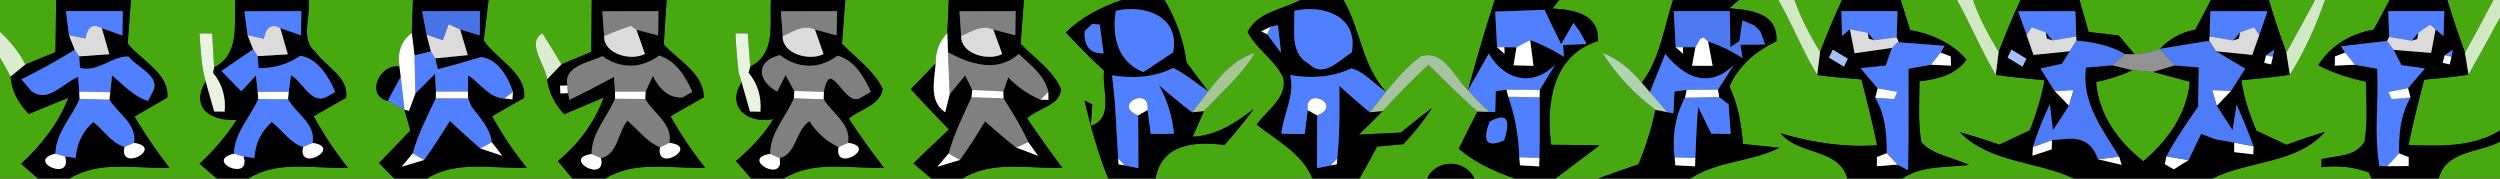 <?xml version="1.0" encoding="UTF-8" ?>
<!DOCTYPE svg PUBLIC "-//W3C//DTD SVG 1.1//EN" "http://www.w3.org/Graphics/SVG/1.1/DTD/svg11.dtd">
<svg width="224pt" height="16pt" viewBox="0 0 224 16" version="1.1" xmlns="http://www.w3.org/2000/svg">
<rect x="0" y="0" width="224" height="16" fill="#333333" stroke="none"/>
<g id="#48a810ff">
<path fill="#48a810" opacity="1.00" d=" M 0.00 0.00 L 5.03 0.00 C 5.01 1.56 4.99 3.11 4.97 4.67 C 4.30 4.94 2.95 5.49 2.28 5.77 C 1.69 4.67 0.93 3.70 0.00 2.86 L 0.00 0.00 Z" />
<path fill="#48a810" opacity="1.00" d=" M 11.73 0.00 L 21.07 0.00 C 20.96 2.16 21.53 4.85 19.18 6.04 C 19.14 5.28 19.05 3.76 19.01 3.00 L 17.88 3.00 C 17.98 4.44 18.03 5.90 18.43 7.30 C 17.01 9.65 18.88 10.89 21.20 10.74 C 20.28 12.20 19.14 13.50 17.88 14.67 C 18.26 15.00 19.04 15.67 19.43 16.00 L 6.23 16.00 C 8.93 14.34 12.19 15.13 15.18 15.04 C 14.04 13.57 13.00 12.03 12.05 10.44 C 12.79 10.02 14.27 9.16 15.00 8.74 C 15.17 6.57 12.64 5.41 11.44 3.90 C 11.54 2.60 11.64 1.30 11.73 0.00 Z" />
<path fill="#48a810" opacity="1.00" d=" M 27.65 0.00 L 37.00 0.00 C 36.97 0.74 36.92 2.21 36.90 2.95 C 35.96 3.64 35.59 4.65 35.79 5.97 C 34.08 5.65 32.68 8.51 34.74 9.05 C 35.12 9.24 35.87 9.63 36.24 9.82 C 36.38 10.29 36.64 11.23 36.77 11.70 C 35.84 12.68 34.88 13.63 33.96 14.61 C 34.30 14.96 34.98 15.65 35.32 16.00 L 22.25 16.00 C 24.94 14.31 28.22 15.14 31.20 15.05 C 30.02 13.60 29.00 12.04 28.10 10.41 C 28.83 9.99 30.28 9.17 31.01 8.76 C 31.27 6.90 29.19 5.98 28.27 4.66 C 26.87 3.53 27.86 1.51 27.65 0.00 Z" />
<path fill="#48a810" opacity="1.00" d=" M 43.78 0.00 L 53.02 0.00 C 53.01 1.55 53.00 3.10 52.98 4.65 C 52.31 4.93 50.98 5.48 50.31 5.76 C 49.89 5.06 49.03 3.67 48.61 2.98 C 47.09 3.82 48.91 5.86 49.02 7.11 C 49.17 8.31 49.74 9.36 50.55 10.24 C 51.44 9.86 53.21 9.11 54.10 8.73 C 53.26 10.99 51.84 12.92 49.98 14.43 C 50.31 14.83 50.96 15.61 51.29 16.00 L 38.25 16.00 C 40.94 14.32 44.22 15.14 47.20 15.04 C 46.03 13.59 44.99 12.04 44.09 10.41 C 44.80 10.00 46.24 9.18 46.96 8.77 C 47.20 6.57 44.47 5.30 43.34 3.63 C 43.45 2.72 43.67 0.91 43.78 0.00 Z" />
<path fill="#48a810" opacity="1.00" d=" M 59.73 0.00 L 69.07 0.00 C 68.95 2.12 69.56 4.80 67.22 5.97 C 67.17 5.23 67.06 3.74 67.00 3.00 L 65.90 2.99 C 65.95 4.18 66.05 5.36 66.19 6.53 L 66.45 7.37 C 65.04 9.55 66.98 11.15 69.28 10.67 C 68.42 12.13 67.22 13.33 65.94 14.43 C 66.29 14.82 66.97 15.61 67.31 16.00 L 54.23 16.00 C 56.93 14.34 60.20 15.13 63.19 15.04 C 62.03 13.59 61.00 12.04 60.07 10.42 C 60.82 10.00 62.32 9.14 63.07 8.71 C 63.02 6.53 60.76 5.42 59.47 3.97 C 59.55 2.64 59.64 1.32 59.73 0.00 Z" />
<path fill="#48a810" opacity="1.00" d=" M 75.74 0.00 L 85.01 0.00 C 84.97 0.74 84.91 2.22 84.88 2.96 C 84.17 3.69 83.82 4.60 83.84 5.68 C 83.09 6.45 82.35 7.23 81.61 8.00 C 82.73 9.21 83.87 10.41 85.02 11.60 C 83.95 12.61 82.89 13.62 81.84 14.64 C 82.24 14.98 83.04 15.66 83.44 16.00 L 70.23 16.00 C 72.94 14.33 76.22 15.13 79.21 15.04 C 78.10 13.61 77.05 12.14 76.05 10.63 C 77.04 9.78 78.87 9.45 79.09 7.96 C 78.29 6.30 76.70 5.21 75.44 3.92 C 75.54 2.61 75.64 1.31 75.74 0.00 Z" />
<path fill="#48a810" opacity="1.00" d=" M 91.74 0.00 L 100.51 0.00 C 98.66 0.63 96.90 1.53 95.50 2.91 C 96.60 4.10 97.74 5.25 98.93 6.34 C 98.69 7.98 99.89 10.57 97.73 11.28 C 97.76 10.80 97.83 9.84 97.87 9.36 L 97.17 9.00 C 97.31 9.57 97.59 10.71 97.73 11.28 C 98.19 12.87 98.66 14.47 99.30 16.00 L 86.24 16.00 C 88.94 14.33 92.21 15.14 95.19 15.04 C 94.10 13.59 93.05 12.11 92.03 10.61 C 92.94 9.69 95.02 9.48 95.06 7.96 C 94.32 6.27 92.68 5.22 91.45 3.92 C 91.54 2.62 91.64 1.31 91.74 0.00 Z" />
<path fill="#48a810" opacity="1.00" d=" M 104.35 0.00 L 116.51 0.00 C 114.93 0.85 112.66 1.07 111.79 2.86 C 112.59 4.45 114.30 5.39 115.00 7.03 C 115.29 8.82 113.50 9.89 112.60 11.16 C 114.42 12.62 116.66 13.73 117.60 16.00 L 103.54 16.00 C 104.10 12.83 107.11 12.66 109.72 12.99 C 110.64 11.95 111.51 10.87 112.34 9.76 C 110.72 11.01 108.98 12.15 106.86 12.25 C 107.11 11.67 107.63 10.53 107.88 9.95 C 109.45 8.25 111.26 6.74 112.46 4.73 C 110.63 5.28 109.36 6.71 108.26 8.18 C 107.60 7.32 106.96 6.46 106.31 5.59 C 106.07 3.60 105.36 1.73 104.35 0.00 Z" />
<path fill="#48a810" opacity="1.00" d=" M 120.38 0.00 L 133.93 0.00 C 133.05 2.67 132.27 5.38 131.53 8.09 C 130.30 6.92 129.38 4.39 127.28 5.05 C 126.10 5.94 125.12 7.08 124.18 8.21 C 122.04 5.90 121.91 2.64 120.38 0.00 Z" />
<path fill="#48a810" opacity="1.00" d=" M 139.71 0.00 L 149.90 0.00 C 149.08 2.52 148.74 5.25 147.10 7.42 C 146.15 6.26 145.00 5.27 143.58 4.73 C 144.81 6.73 146.46 8.43 148.33 9.84 C 147.97 11.51 147.46 13.14 146.81 14.72 C 145.59 15.13 144.37 15.55 143.17 16.00 L 139.37 16.00 C 140.69 15.01 142.00 14.00 143.32 13.02 C 141.87 13.00 140.42 12.99 138.98 12.97 C 138.51 9.29 139.10 4.94 143.19 3.68 C 143.29 1.27 141.08 0.87 139.10 0.76 L 139.71 0.00 Z" />
<path fill="#48a810" opacity="1.00" d=" M 155.80 0.00 L 159.34 0.00 C 160.59 2.19 161.52 4.55 162.82 6.72 C 164.14 6.90 165.46 7.01 166.78 7.12 C 167.30 9.07 167.78 11.04 168.19 13.01 C 165.25 13.23 162.35 12.77 159.54 11.94 C 161.19 13.95 164.75 13.24 165.53 16.00 L 151.45 16.00 C 153.88 14.41 156.90 14.51 159.44 13.24 C 158.62 13.15 156.99 12.98 156.17 12.90 C 156.03 11.13 155.73 9.37 154.96 7.75 C 155.79 5.87 157.34 4.56 159.17 3.70 C 159.30 1.18 156.98 0.91 154.96 0.74 L 155.80 0.00 Z" />
<path fill="#48a810" opacity="1.00" d=" M 160.78 0.00 L 165.04 0.00 C 164.33 1.53 163.68 3.08 163.08 4.65 C 162.17 3.18 161.37 1.63 160.78 0.00 Z" />
<path fill="#48a810" opacity="1.00" d=" M 170.30 0.00 L 175.35 0.00 C 176.57 2.21 177.54 4.54 178.82 6.71 C 180.27 6.92 181.73 7.05 183.19 7.19 C 182.90 8.73 182.45 10.23 181.86 11.69 C 180.95 12.11 180.04 12.53 179.14 12.96 C 177.97 12.55 176.79 12.18 175.60 11.85 C 178.32 14.61 182.49 14.43 185.83 16.00 L 170.44 16.00 C 172.20 14.81 174.39 15.03 176.40 14.78 C 175.01 14.08 173.22 13.94 172.15 12.73 C 171.84 10.93 171.98 9.10 171.99 7.29 C 173.59 7.08 175.21 6.74 176.20 5.34 C 174.89 3.84 173.08 3.04 171.15 2.69 C 170.94 2.01 170.51 0.67 170.30 0.00 Z" />
<path fill="#48a810" opacity="1.00" d=" M 176.78 0.00 L 181.04 0.00 C 180.32 1.53 179.68 3.09 179.08 4.66 C 178.18 3.17 177.35 1.64 176.78 0.00 Z" />
<path fill="#48a810" opacity="1.00" d=" M 186.32 0.00 L 198.10 0.00 C 197.75 0.66 197.05 1.98 196.70 2.65 C 195.45 2.89 194.39 3.47 193.52 4.38 C 192.79 4.65 192.04 4.81 191.26 4.86 C 190.91 4.44 190.20 3.60 189.84 3.18 C 189.17 3.10 187.82 2.94 187.14 2.86 C 186.94 2.15 186.53 0.72 186.32 0.00 Z" />
<path fill="#48a810" opacity="1.00" d=" M 203.29 0.00 L 207.43 0.00 C 206.58 1.57 205.74 3.15 204.86 4.71 C 204.29 3.16 203.76 1.59 203.29 0.00 Z" />
<path fill="#48a810" opacity="1.00" d=" M 208.32 0.00 L 214.11 0.00 C 213.75 0.67 213.04 2.00 212.68 2.66 C 210.62 3.01 208.84 4.07 207.71 5.85 C 209.06 6.55 210.51 7.01 212.00 7.32 C 212.02 9.11 212.15 10.91 211.87 12.68 C 211.06 14.07 209.35 13.93 208.01 14.26 L 208.00 14.98 C 209.45 14.80 210.86 14.95 212.23 15.44 L 212.49 16.00 L 198.23 16.00 C 201.49 14.36 205.78 14.70 208.32 11.81 C 207.16 12.17 206.01 12.55 204.87 12.97 C 203.97 12.55 203.07 12.13 202.18 11.71 C 201.56 10.26 201.05 8.76 200.83 7.19 C 202.28 7.05 203.73 6.92 205.17 6.70 C 206.50 4.61 207.50 2.33 208.32 0.00 Z" />
<path fill="#48a810" opacity="1.00" d=" M 219.28 0.00 L 223.41 0.00 C 222.58 1.58 221.74 3.16 220.86 4.72 C 220.30 3.16 219.76 1.59 219.28 0.00 Z" />
<path fill="#48a810" opacity="1.00" d=" M 221.18 6.69 C 222.14 5.00 223.06 3.29 224.00 1.58 L 224.00 11.69 C 221.53 13.22 218.59 13.08 215.80 13.00 C 216.21 11.03 216.69 9.08 217.21 7.14 C 218.53 7.02 219.86 6.90 221.18 6.69 Z" />
<path fill="#48a810" opacity="1.00" d=" M 0.00 5.17 L 0.52 6.06 L 0.94 6.86 C 1.04 8.18 1.68 9.28 2.58 10.21 C 3.47 9.85 5.25 9.12 6.13 8.76 C 5.23 11.07 3.70 13.01 1.89 14.68 C 2.27 15.01 3.03 15.67 3.41 16.00 L 0.00 16.00 L 0.00 5.17 Z" />
<path fill="#48a810" opacity="1.00" d=" M 191.08 6.29 C 191.53 6.33 192.45 6.40 192.91 6.44 C 194.01 6.73 195.11 7.03 196.21 7.33 C 195.93 10.23 194.22 12.62 192.04 14.44 C 189.79 12.69 188.04 10.27 187.81 7.35 C 188.94 7.12 190.03 6.77 191.08 6.29 Z" />
<path fill="#48a810" opacity="1.00" d=" M 123.89 9.95 C 125.22 8.53 126.55 7.12 128.00 5.82 C 129.44 7.23 130.85 8.67 132.38 9.99 C 131.81 11.10 131.25 12.21 130.70 13.33 C 132.17 14.58 133.93 15.39 135.74 16.00 L 132.11 16.00 C 131.31 14.25 128.65 14.22 127.87 16.00 L 121.81 16.00 C 122.35 15.05 122.88 14.10 123.39 13.13 C 123.97 13.08 125.15 12.97 125.74 12.92 C 126.68 11.92 127.56 10.85 128.30 9.68 C 127.35 10.40 126.42 11.13 125.51 11.88 C 124.25 11.94 123.00 12.00 121.75 12.06 C 122.48 11.37 123.19 10.67 123.89 9.95 Z" />
<path fill="#48a810" opacity="1.00" d=" M 185.27 12.43 L 185.77 12.43 C 185.64 12.43 185.39 12.43 185.27 12.43 Z" />
<path fill="#48a810" opacity="1.00" d=" M 198.29 12.40 L 198.70 12.52 C 198.60 12.49 198.39 12.43 198.29 12.40 Z" />
<path fill="#48a810" opacity="1.00" d=" M 218.51 16.00 C 219.14 13.50 222.10 13.69 224.00 12.70 L 224.00 16.00 L 218.51 16.00 Z" />
</g>
<g id="#000000ff">
<path fill="#000000" opacity="1.00" d=" M 5.03 0.00 L 11.73 0.00 C 11.64 1.30 11.54 2.60 11.44 3.90 C 12.64 5.41 15.17 6.57 15.00 8.74 C 14.27 9.16 12.79 10.02 12.05 10.44 C 13.00 12.03 14.04 13.57 15.18 15.04 C 12.19 15.13 8.93 14.34 6.23 16.00 L 3.41 16.00 C 3.03 15.67 2.27 15.01 1.89 14.68 C 3.70 13.01 5.23 11.07 6.13 8.76 C 5.25 9.12 3.47 9.85 2.58 10.21 C 1.68 9.28 1.04 8.18 0.94 6.86 C 1.27 6.59 1.94 6.04 2.28 5.77 C 2.95 5.49 4.30 4.94 4.97 4.67 C 4.99 3.11 5.01 1.56 5.03 0.00 M 5.91 1.00 C 5.97 1.54 6.11 2.62 6.18 3.16 C 6.31 3.48 6.57 4.13 6.70 4.46 C 5.15 5.42 3.56 6.30 1.92 7.11 C 2.15 7.38 2.61 7.92 2.84 8.19 C 4.37 9.24 5.64 7.44 7.00 6.88 L 7.10 8.21 L 7.13 8.86 C 6.44 10.50 4.99 11.91 4.97 13.77 C 2.24 14.40 6.54 16.37 5.83 14.02 L 6.78 14.16 C 6.87 12.87 7.39 11.79 8.35 10.93 C 9.30 11.64 9.96 12.81 11.16 13.16 C 10.62 15.48 14.76 13.22 12.01 12.80 C 12.29 11.11 10.57 10.19 9.80 8.93 L 9.88 8.26 L 10.04 6.75 C 11.05 7.59 11.96 8.64 13.26 9.04 C 13.38 8.82 13.62 8.37 13.73 8.14 C 14.35 6.77 12.21 6.01 11.53 5.07 C 10.01 4.99 8.83 6.51 7.17 6.09 L 7.09 5.05 C 7.76 5.00 9.12 4.91 9.80 4.86 C 9.63 4.28 9.29 3.10 9.12 2.52 C 9.58 2.68 10.51 3.01 10.97 3.18 C 10.98 2.64 10.99 1.55 11.00 1.00 C 9.30 1.00 7.60 1.00 5.91 1.00 M 2.84 8.19 C 2.43 8.59 2.43 8.59 2.84 8.19 Z" />
<path fill="#000000" opacity="1.00" d=" M 21.07 0.00 L 27.65 0.00 C 27.86 1.51 26.87 3.53 28.27 4.66 C 29.19 5.98 31.27 6.90 31.01 8.76 C 30.28 9.17 28.83 9.99 28.10 10.41 C 29.00 12.04 30.02 13.60 31.20 15.05 C 28.22 15.14 24.94 14.31 22.25 16.00 L 19.43 16.00 C 19.04 15.67 18.26 15.00 17.88 14.67 C 19.14 13.50 20.28 12.20 21.20 10.74 C 18.88 10.89 17.01 9.65 18.43 7.30 C 18.62 7.98 19.00 9.32 19.19 9.99 L 20.13 10.00 C 20.25 8.67 19.90 7.51 19.09 6.53 C 19.11 6.41 19.16 6.17 19.18 6.04 C 21.53 4.85 20.96 2.16 21.07 0.00 M 21.90 1.01 C 21.97 1.54 22.11 2.61 22.18 3.15 C 22.30 3.47 22.55 4.10 22.68 4.42 C 21.97 4.91 20.55 5.87 19.84 6.36 C 20.29 6.81 21.18 7.72 21.62 8.18 C 21.95 7.82 22.60 7.11 22.93 6.76 L 23.09 8.23 L 23.14 8.87 C 22.44 10.50 20.98 11.92 20.97 13.77 C 18.24 14.39 22.53 16.37 21.83 14.02 L 22.79 14.16 C 22.87 12.87 23.39 11.79 24.34 10.93 C 25.30 11.64 25.97 12.80 27.16 13.17 C 26.63 15.48 30.76 13.22 28.01 12.80 C 28.31 11.10 26.53 10.20 25.81 8.90 L 25.87 8.22 L 26.07 6.75 C 27.11 7.29 27.82 9.29 29.15 8.73 C 29.37 8.61 29.82 8.37 30.04 8.26 C 29.49 6.91 28.44 5.21 26.91 5.00 C 25.78 5.76 24.54 6.14 23.17 6.10 L 23.08 5.03 C 23.76 4.99 25.11 4.91 25.79 4.87 C 25.62 4.28 25.28 3.10 25.11 2.51 C 25.58 2.67 26.51 3.01 26.97 3.17 C 26.98 2.63 26.99 1.55 27.00 1.00 C 25.30 1.00 23.60 1.00 21.90 1.01 Z" />
<path fill="#000000" opacity="1.00" d=" M 37.00 0.00 L 43.78 0.00 C 43.67 0.91 43.45 2.72 43.34 3.63 C 44.47 5.30 47.20 6.57 46.96 8.77 C 46.24 9.18 44.80 10.00 44.09 10.41 C 44.99 12.04 46.03 13.59 47.20 15.04 C 44.22 15.14 40.94 14.32 38.25 16.00 L 35.32 16.00 C 34.98 15.65 34.30 14.96 33.96 14.61 C 34.88 13.63 35.84 12.68 36.77 11.70 C 36.64 11.23 36.38 10.29 36.24 9.82 L 36.64 9.94 C 36.79 9.55 37.07 8.77 37.22 8.37 C 37.66 7.93 38.54 7.06 38.98 6.62 L 39.06 8.20 L 39.05 8.81 C 38.28 10.42 37.46 12.02 36.98 13.75 C 36.73 14.05 36.23 14.65 35.98 14.94 C 36.49 14.79 37.50 14.48 38.00 14.33 C 38.82 13.20 39.57 12.02 40.31 10.83 C 41.20 11.67 42.11 12.50 43.03 13.30 C 43.53 13.46 44.52 13.79 45.01 13.96 C 44.77 13.65 44.30 13.04 44.06 12.74 C 43.91 11.43 42.95 10.52 42.22 9.51 L 41.94 8.82 L 41.93 8.20 L 41.94 6.75 C 43.01 7.42 43.83 8.79 45.19 8.82 L 45.91 8.90 L 45.96 8.23 C 45.51 6.89 44.63 5.32 43.11 5.11 C 41.81 5.48 40.54 5.89 39.23 6.20 L 38.99 5.23 C 39.72 5.15 41.18 5.01 41.91 4.94 C 41.74 4.37 41.40 3.21 41.23 2.64 C 41.67 2.77 42.55 3.04 42.99 3.17 C 42.99 2.63 43.00 1.54 43.00 0.99 C 41.27 0.99 39.54 0.99 37.82 1.00 C 37.92 1.53 38.12 2.58 38.22 3.11 C 38.32 3.48 38.52 4.23 38.61 4.60 L 37.14 4.96 C 37.08 4.46 36.96 3.45 36.90 2.95 C 36.92 2.21 36.97 0.74 37.00 0.00 Z" />
<path fill="#000000" opacity="1.00" d=" M 53.02 0.00 L 59.73 0.00 C 59.64 1.32 59.55 2.64 59.47 3.97 C 60.76 5.42 63.02 6.53 63.07 8.71 C 62.32 9.14 60.82 10.00 60.07 10.42 C 61.00 12.04 62.03 13.59 63.19 15.04 C 60.20 15.13 56.93 14.34 54.23 16.00 L 51.29 16.00 C 50.96 15.61 50.31 14.83 49.98 14.43 C 51.84 12.92 53.26 10.99 54.10 8.73 C 53.21 9.11 51.44 9.86 50.55 10.24 C 49.74 9.36 49.17 8.31 49.02 7.11 C 49.35 6.77 49.99 6.10 50.31 5.76 C 50.98 5.48 52.31 4.93 52.98 4.65 C 53.00 3.10 53.01 1.55 53.02 0.00 M 53.97 1.01 C 54.01 1.57 54.09 2.68 54.13 3.23 C 54.07 4.85 56.56 5.50 57.79 4.83 C 57.60 4.29 57.22 3.21 57.02 2.66 C 57.51 2.79 58.49 3.05 58.97 3.18 C 58.98 2.63 58.99 1.54 59.00 1.00 C 57.32 1.00 55.65 1.00 53.97 1.01 M 50.84 7.66 L 51.00 8.96 C 52.35 8.30 53.69 7.61 55.01 6.89 L 55.10 8.20 L 55.11 8.85 C 54.42 10.48 52.98 11.96 53.01 13.80 C 50.25 14.20 54.36 16.49 53.85 14.16 C 55.35 13.86 55.35 11.82 56.23 10.81 C 57.17 11.63 57.95 12.71 59.14 13.19 C 58.70 15.52 62.75 13.14 59.98 12.80 C 60.28 11.11 58.56 10.15 57.81 8.87 L 57.85 8.20 C 58.01 7.85 58.33 7.15 58.49 6.80 C 59.17 8.15 60.06 8.80 61.15 8.73 C 61.37 8.60 61.81 8.35 62.03 8.22 C 61.42 6.88 60.56 5.43 59.05 4.98 C 57.47 6.17 55.58 6.19 53.97 5.03 C 52.83 5.61 50.47 5.88 50.84 7.66 M 50.18 7.68 L 50.21 8.37 L 50.88 8.35 L 50.84 7.66 L 50.18 7.68 Z" />
<path fill="#000000" opacity="1.00" d=" M 69.07 0.00 L 75.74 0.00 C 75.64 1.31 75.54 2.61 75.44 3.92 C 76.70 5.21 78.29 6.30 79.09 7.96 C 78.87 9.45 77.04 9.78 76.05 10.63 C 77.05 12.14 78.10 13.61 79.21 15.04 C 76.22 15.13 72.94 14.33 70.23 16.00 L 67.31 16.00 C 66.97 15.61 66.29 14.82 65.94 14.43 C 67.22 13.33 68.42 12.13 69.28 10.67 C 66.98 11.15 65.04 9.55 66.45 7.37 C 66.63 8.02 67.01 9.33 67.20 9.99 L 68.13 10.01 C 68.24 8.66 67.89 7.50 67.07 6.51 C 67.11 6.38 67.19 6.10 67.22 5.97 C 69.56 4.80 68.95 2.12 69.07 0.00 M 69.97 1.01 C 70.01 1.56 70.09 2.67 70.13 3.23 C 70.06 4.84 72.56 5.50 73.79 4.84 C 73.59 4.29 73.21 3.20 73.02 2.65 C 73.51 2.78 74.48 3.04 74.96 3.17 C 74.97 2.63 74.99 1.54 75.00 1.00 C 73.33 1.00 71.65 1.00 69.97 1.01 M 69.64 8.21 L 70.38 6.73 C 70.57 7.09 70.97 7.80 71.17 8.15 L 71.13 8.81 C 70.44 10.46 68.98 11.93 69.01 13.79 C 66.25 14.19 70.34 16.50 69.85 14.16 C 71.35 13.84 71.27 11.69 72.52 10.85 C 73.20 11.90 74.07 12.68 75.14 13.18 C 74.68 15.51 78.75 13.16 75.98 12.80 C 76.27 11.12 74.58 10.16 73.80 8.90 L 73.82 8.22 C 74.41 4.92 75.69 9.80 77.15 8.73 C 77.37 8.60 77.81 8.35 78.03 8.23 C 77.42 6.89 76.55 5.39 75.04 4.99 C 73.42 6.22 71.49 6.19 69.88 4.94 C 67.65 5.48 67.87 7.23 69.64 8.21 Z" />
<path fill="#000000" opacity="1.00" d=" M 85.01 0.00 L 91.74 0.00 C 91.64 1.31 91.54 2.62 91.45 3.92 C 92.68 5.22 94.32 6.27 95.06 7.96 C 95.02 9.48 92.94 9.69 92.03 10.61 C 93.05 12.11 94.10 13.59 95.19 15.04 C 92.21 15.14 88.94 14.33 86.24 16.00 L 83.44 16.00 C 83.04 15.66 82.24 14.98 81.84 14.64 C 82.89 13.62 83.95 12.61 85.02 11.60 C 83.87 10.41 82.73 9.21 81.61 8.00 C 82.35 7.23 83.09 6.45 83.84 5.68 C 83.73 7.14 83.20 9.07 84.69 10.06 C 84.79 9.66 84.99 8.85 85.09 8.45 C 85.44 8.03 86.13 7.18 86.48 6.75 C 86.64 7.08 86.96 7.73 87.12 8.06 L 87.05 8.72 C 86.29 10.36 85.49 12.00 85.00 13.75 C 84.75 14.05 84.24 14.64 83.98 14.94 C 84.49 14.79 85.50 14.48 86.01 14.33 C 86.81 13.21 87.55 12.05 88.26 10.87 C 89.17 11.68 90.10 12.47 91.05 13.22 C 91.54 13.41 92.52 13.78 93.01 13.96 C 92.79 13.66 92.35 13.04 92.13 12.73 C 91.51 11.36 90.72 10.08 89.91 8.81 L 89.90 8.19 C 90.01 7.88 90.23 7.25 90.34 6.93 C 91.17 7.80 92.13 8.46 93.22 8.93 L 93.94 8.95 L 93.93 8.23 C 93.59 6.74 92.33 5.83 91.28 4.84 C 89.34 6.55 86.96 5.77 84.94 4.69 C 84.92 4.26 84.90 3.39 84.88 2.96 C 84.91 2.22 84.97 0.74 85.01 0.00 M 85.97 1.01 C 86.01 1.56 86.09 2.66 86.12 3.22 C 86.05 4.84 88.56 5.50 89.80 4.84 C 89.60 4.29 89.20 3.19 89.00 2.65 C 89.49 2.78 90.47 3.03 90.97 3.16 C 90.98 2.62 90.99 1.54 91.00 1.00 C 89.32 1.00 87.65 1.00 85.97 1.01 Z" />
<path fill="#000000" opacity="1.00" d=" M 100.51 0.00 L 104.35 0.00 C 105.36 1.73 106.07 3.60 106.31 5.59 C 106.96 6.46 107.60 7.32 108.26 8.18 C 107.21 7.49 106.25 6.64 105.11 6.09 C 103.40 6.96 101.51 7.04 99.64 6.76 C 99.97 9.22 100.02 11.71 100.19 14.19 L 100.22 14.72 L 100.76 14.82 L 102.00 15.07 C 101.99 13.50 101.99 11.92 101.98 10.34 L 102.82 9.86 C 102.89 10.40 103.03 11.47 103.11 12.01 C 103.63 12.00 104.67 11.98 105.19 11.98 C 105.04 10.45 104.59 8.99 103.85 7.65 C 104.82 8.47 105.79 9.29 106.81 10.06 L 107.88 9.95 C 107.63 10.53 107.11 11.67 106.86 12.25 C 108.98 12.15 110.72 11.01 112.34 9.76 C 111.51 10.87 110.64 11.95 109.72 12.99 C 107.11 12.66 104.10 12.83 103.54 16.00 L 99.30 16.00 C 98.66 14.47 98.19 12.87 97.73 11.28 C 99.89 10.57 98.69 7.98 98.93 6.34 C 97.74 5.25 96.60 4.10 95.50 2.91 C 96.90 1.53 98.66 0.63 100.51 0.00 M 99.98 0.97 C 99.61 3.24 100.12 5.52 102.44 6.46 C 103.11 6.02 104.44 5.13 105.11 4.69 C 105.74 1.48 102.61 0.37 99.98 0.97 M 97.19 2.79 C 97.10 4.15 97.67 4.81 98.88 4.78 C 98.80 4.14 98.63 2.85 98.54 2.21 L 97.88 2.13 C 97.70 2.30 97.36 2.63 97.19 2.79 Z" />
<path fill="#000000" opacity="1.00" d=" M 116.51 0.00 L 120.38 0.00 C 121.91 2.64 122.04 5.90 124.18 8.21 C 123.13 7.57 122.27 6.42 121.07 6.13 C 119.34 6.95 117.45 7.04 115.60 6.73 C 116.05 8.55 114.98 10.21 114.81 11.98 C 115.33 11.99 116.38 12.00 116.90 12.01 C 116.97 11.47 117.11 10.40 117.17 9.87 L 118.02 10.34 C 118.01 11.91 118.00 13.49 118.00 15.07 L 119.23 14.82 L 119.78 14.72 L 119.82 14.20 C 120.04 12.04 120.03 9.86 120.00 7.69 C 120.90 8.49 121.80 9.30 122.74 10.06 L 123.89 9.95 C 123.19 10.67 122.48 11.37 121.75 12.06 C 123.00 12.00 124.25 11.94 125.51 11.88 C 126.42 11.13 127.35 10.40 128.30 9.68 C 127.56 10.85 126.68 11.92 125.74 12.92 C 125.15 12.97 123.97 13.08 123.39 13.13 C 122.88 14.10 122.35 15.05 121.81 16.00 L 117.60 16.00 C 116.66 13.73 114.42 12.62 112.60 11.16 C 113.50 9.89 115.29 8.82 115.00 7.03 C 114.30 5.39 112.59 4.45 111.79 2.86 C 112.66 1.07 114.93 0.85 116.51 0.00 M 115.97 0.97 C 116.05 2.64 115.51 4.72 117.27 5.72 C 118.62 7.04 119.94 5.40 121.11 4.71 C 121.74 1.49 118.62 0.38 115.97 0.97 M 113.00 2.81 L 113.54 3.07 C 113.85 3.48 114.47 4.31 114.78 4.73 C 114.71 4.11 114.57 2.87 114.50 2.25 L 113.84 2.40 C 113.63 2.50 113.21 2.71 113.00 2.81 Z" />
<path fill="#000000" opacity="1.00" d=" M 133.93 0.00 L 139.71 0.00 L 139.10 0.76 C 141.08 0.87 143.29 1.27 143.19 3.68 C 139.10 4.94 138.51 9.29 138.98 12.97 C 140.42 12.99 141.87 13.00 143.32 13.02 C 142.00 14.00 140.69 15.01 139.37 16.00 L 135.74 16.00 C 133.93 15.39 132.17 14.58 130.70 13.33 C 131.25 12.21 131.81 11.10 132.38 9.99 L 133.43 10.02 L 133.97 10.05 C 133.99 9.58 134.01 8.64 134.02 8.17 L 134.98 8.03 L 135.14 8.67 C 135.76 10.42 136.08 12.24 136.13 14.09 L 136.19 14.81 C 136.62 14.84 137.48 14.89 137.91 14.91 L 137.93 14.15 C 137.97 12.34 137.96 10.53 137.95 8.72 L 137.96 8.05 L 139.34 5.80 C 137.24 7.91 134.70 7.09 133.40 4.80 C 132.93 5.62 132.00 7.27 131.53 8.09 C 132.27 5.38 133.05 2.67 133.93 0.00 M 133.97 1.04 C 134.02 1.84 134.10 3.44 134.14 4.23 C 134.31 4.38 134.64 4.68 134.81 4.83 L 134.79 4.23 L 135.88 4.24 C 135.81 4.64 135.67 5.45 135.61 5.85 C 136.05 5.86 136.95 5.89 137.40 5.90 C 137.32 5.32 137.17 4.16 137.10 3.58 C 138.16 3.97 139.16 4.48 140.12 5.09 L 140.05 4.03 C 140.58 4.01 141.63 3.96 142.16 3.94 L 141.55 2.84 C 141.41 2.65 141.12 2.25 140.98 2.06 L 139.88 3.96 C 139.37 2.94 138.87 1.91 138.39 0.88 C 136.91 0.94 135.44 0.99 133.97 1.04 M 133.48 10.90 C 132.78 12.70 133.21 13.25 134.77 12.57 C 135.39 10.63 134.97 10.08 133.48 10.90 Z" />
<path fill="#000000" opacity="1.00" d=" M 149.90 0.00 L 155.80 0.00 L 154.96 0.74 C 156.98 0.91 159.30 1.18 159.17 3.70 C 157.34 4.56 155.79 5.87 154.96 7.75 C 155.73 9.37 156.03 11.13 156.17 12.90 C 156.99 12.98 158.62 13.15 159.44 13.24 C 156.90 14.51 153.88 14.41 151.45 16.00 L 143.17 16.00 C 144.37 15.55 145.59 15.13 146.81 14.72 C 147.46 13.14 147.97 11.51 148.33 9.84 L 149.41 10.05 L 149.94 10.16 C 149.96 9.67 150.00 8.69 150.03 8.20 L 151.13 8.05 L 150.97 8.76 C 150.09 10.41 149.81 12.25 150.05 14.10 L 150.11 14.81 C 150.55 14.83 151.43 14.88 151.88 14.90 L 151.90 14.15 C 151.95 12.62 152.03 11.09 152.15 9.56 C 152.45 10.16 153.04 11.37 153.33 11.97 C 153.77 11.98 154.64 12.00 155.07 12.01 C 155.02 11.35 154.93 10.02 154.88 9.36 L 154.03 8.69 L 153.93 8.03 L 155.34 5.84 C 153.04 8.05 150.85 6.84 149.21 4.84 C 148.87 5.69 148.18 7.40 147.83 8.26 C 147.65 8.05 147.28 7.63 147.10 7.42 C 148.74 5.25 149.08 2.52 149.90 0.00 M 149.97 1.00 C 150.01 1.81 150.10 3.42 150.14 4.23 C 150.31 4.38 150.64 4.68 150.81 4.83 L 150.79 4.23 L 151.91 4.23 C 151.83 4.64 151.68 5.47 151.61 5.89 C 152.07 5.89 152.99 5.90 153.45 5.90 C 153.35 5.35 153.14 4.26 153.04 3.71 C 154.14 4.08 155.17 4.58 156.13 5.21 L 155.94 4.01 C 156.50 4.00 157.61 3.99 158.17 3.98 L 157.72 2.81 C 157.59 2.68 157.33 2.42 157.20 2.29 L 156.12 1.83 L 155.86 3.68 L 155.04 4.22 C 155.02 3.41 155.00 1.80 154.99 1.00 C 153.32 1.00 151.64 1.00 149.97 1.00 Z" />
<path fill="#000000" opacity="1.00" d=" M 165.04 0.00 L 170.30 0.00 C 170.51 0.67 170.94 2.01 171.15 2.69 C 173.08 3.04 174.89 3.84 176.20 5.34 C 175.21 6.74 173.59 7.08 171.99 7.29 C 171.98 9.10 171.84 10.93 172.15 12.73 C 173.22 13.94 175.01 14.08 176.40 14.78 C 174.39 15.03 172.20 14.81 170.44 16.00 L 165.53 16.00 C 164.75 13.24 161.19 13.95 159.54 11.94 C 162.35 12.77 165.25 13.23 168.19 13.01 C 167.78 11.04 167.30 9.07 166.78 7.12 C 165.46 7.01 164.14 6.90 162.82 6.72 C 162.89 6.20 163.01 5.17 163.08 4.65 C 163.68 3.08 164.33 1.53 165.04 0.00 M 164.99 1.00 C 165.01 1.56 165.04 2.67 165.05 3.23 L 165.75 2.62 C 165.86 3.16 166.07 4.23 166.17 4.77 C 167.01 4.65 168.69 4.41 169.52 4.29 L 168.96 5.87 C 168.40 5.93 167.27 6.05 166.71 6.11 C 167.09 6.56 167.86 7.47 168.24 7.92 L 168.02 8.76 C 168.93 10.28 169.07 12.01 169.05 13.73 L 168.17 14.07 L 168.17 14.89 C 168.63 14.85 169.55 14.78 170.01 14.75 L 170.96 15.25 C 171.03 12.22 170.99 9.19 171.00 6.16 C 171.50 6.07 172.51 5.89 173.01 5.80 C 173.46 5.82 174.36 5.86 174.81 5.88 L 174.79 5.06 L 173.88 4.71 L 174.24 4.11 C 172.87 4.01 171.51 3.90 170.14 3.79 L 169.94 3.35 C 169.96 2.77 169.99 1.59 170.01 1.00 C 168.33 1.00 166.66 1.00 164.99 1.00 M 164.22 4.45 L 163.88 5.16 C 164.22 5.36 164.89 5.77 165.22 5.97 L 165.56 5.26 C 165.23 5.06 164.55 4.65 164.22 4.45 Z" />
<path fill="#000000" opacity="1.00" d=" M 181.04 0.00 L 186.32 0.00 C 186.53 0.72 186.94 2.15 187.14 2.86 C 187.82 2.94 189.17 3.10 189.84 3.18 C 190.20 3.60 190.91 4.44 191.26 4.86 L 190.40 4.85 C 189.07 4.07 187.56 3.77 186.05 3.64 L 186.03 3.26 C 186.01 2.70 185.97 1.57 185.95 1.00 C 184.24 1.00 182.54 1.00 180.83 1.01 C 181.02 1.54 181.39 2.60 181.58 3.13 C 181.73 3.58 182.05 4.47 182.20 4.92 C 183.02 4.84 184.65 4.67 185.46 4.59 L 184.74 5.72 C 184.26 5.82 183.31 6.04 182.83 6.14 C 183.14 6.64 183.77 7.63 184.08 8.13 C 184.41 8.46 185.06 9.14 185.38 9.47 C 184.91 10.21 184.43 10.95 183.94 11.68 L 183.66 9.35 C 183.07 10.58 182.56 11.86 182.15 13.17 L 182.11 13.95 C 182.54 13.81 183.40 13.52 183.83 13.38 L 183.86 12.55 C 184.21 12.52 184.92 12.46 185.27 12.43 C 185.39 12.43 185.64 12.43 185.77 12.43 C 186.87 12.50 187.60 13.11 187.98 14.27 C 188.51 14.39 189.57 14.65 190.10 14.77 L 189.87 14.03 C 188.35 11.57 186.48 9.14 186.90 6.05 C 187.49 6.00 188.66 5.90 189.25 5.85 C 189.71 5.96 190.62 6.18 191.08 6.29 C 190.03 6.77 188.94 7.12 187.81 7.35 C 188.04 10.27 189.79 12.69 192.04 14.44 C 194.22 12.62 195.93 10.23 196.21 7.33 C 195.11 7.03 194.01 6.73 192.91 6.44 C 193.39 6.29 194.36 6.01 194.84 5.86 C 195.38 5.91 196.47 6.00 197.01 6.04 C 196.99 7.22 196.97 8.39 196.95 9.56 C 195.96 11.01 194.94 12.45 194.11 14.01 L 193.97 14.71 L 194.77 15.17 C 195.10 14.96 195.76 14.55 196.09 14.35 C 196.37 13.76 196.94 12.58 197.22 11.99 C 197.48 12.09 198.02 12.30 198.29 12.40 C 198.39 12.43 198.60 12.49 198.70 12.52 C 199.07 12.58 199.82 12.71 200.19 12.77 L 200.18 13.63 C 200.61 13.68 201.46 13.78 201.89 13.83 L 201.92 13.11 C 201.45 11.85 200.94 10.60 200.40 9.37 L 200.04 11.67 C 199.56 10.94 199.09 10.21 198.62 9.48 C 198.95 9.14 199.59 8.46 199.92 8.12 C 200.23 7.63 200.86 6.64 201.17 6.15 C 200.51 5.76 199.20 4.98 198.54 4.59 C 199.36 4.67 200.99 4.84 201.80 4.92 C 201.96 4.47 202.27 3.58 202.43 3.14 C 202.61 2.60 202.98 1.54 203.17 1.01 C 201.46 1.00 199.75 1.00 198.05 1.00 C 198.03 1.56 197.99 2.69 197.98 3.26 L 197.95 3.66 C 196.47 3.89 194.99 4.13 193.52 4.38 C 194.39 3.47 195.45 2.89 196.70 2.65 C 197.05 1.98 197.75 0.66 198.10 0.00 L 203.29 0.00 C 203.76 1.59 204.29 3.16 204.86 4.71 C 204.94 5.21 205.10 6.20 205.17 6.70 C 203.73 6.92 202.28 7.05 200.83 7.19 C 201.05 8.76 201.56 10.26 202.18 11.71 C 203.07 12.13 203.97 12.55 204.87 12.97 C 206.01 12.55 207.16 12.17 208.32 11.81 C 205.78 14.70 201.49 14.36 198.23 16.00 L 185.83 16.00 C 182.49 14.43 178.32 14.61 175.60 11.85 C 176.79 12.18 177.97 12.55 179.14 12.96 C 180.04 12.53 180.95 12.11 181.86 11.69 C 182.45 10.23 182.90 8.73 183.19 7.19 C 181.73 7.05 180.27 6.92 178.82 6.71 C 178.89 6.20 179.02 5.17 179.08 4.66 C 179.68 3.09 180.32 1.53 181.04 0.00 M 180.22 4.45 L 179.88 5.16 C 180.22 5.36 180.89 5.77 181.22 5.97 L 181.56 5.26 C 181.22 5.06 180.55 4.65 180.22 4.45 M 203.04 4.96 L 202.87 5.63 L 203.49 5.77 L 203.65 5.08 L 203.78 4.44 C 203.59 4.57 203.23 4.83 203.04 4.96 Z" />
<path fill="#000000" opacity="1.00" d=" M 214.11 0.00 L 219.28 0.00 C 219.76 1.59 220.30 3.16 220.86 4.72 C 220.94 5.21 221.10 6.20 221.18 6.69 C 219.86 6.90 218.53 7.02 217.21 7.14 C 216.69 9.08 216.21 11.03 215.80 13.00 C 218.59 13.08 221.53 13.22 224.00 11.69 L 224.00 12.70 C 222.10 13.69 219.14 13.50 218.51 16.00 L 212.49 16.00 L 212.23 15.44 C 210.86 14.95 209.45 14.80 208.00 14.98 L 208.01 14.26 C 209.35 13.93 211.06 14.07 211.87 12.68 C 212.15 10.91 212.02 9.11 212.00 7.32 C 210.51 7.01 209.06 6.55 207.71 5.85 C 208.84 4.07 210.62 3.01 212.68 2.66 C 213.04 2.00 213.75 0.67 214.11 0.00 M 213.99 1.00 C 214.01 1.58 214.05 2.72 214.07 3.30 L 213.88 3.67 C 212.51 3.83 211.13 3.99 209.76 4.15 L 210.12 4.71 L 209.21 5.06 L 209.20 5.88 C 209.65 5.86 210.55 5.82 211.00 5.80 C 211.50 5.89 212.50 6.07 213.00 6.16 C 213.15 9.06 212.69 12.02 213.20 14.88 L 213.91 14.89 C 214.39 14.89 215.33 14.88 215.81 14.88 L 215.82 14.08 L 214.95 13.74 C 214.93 12.01 215.07 10.27 215.98 8.74 L 215.76 7.90 C 216.13 7.46 216.89 6.58 217.27 6.13 C 216.74 6.06 215.69 5.91 215.17 5.84 L 214.47 4.47 C 215.31 4.54 216.99 4.67 217.83 4.74 C 217.93 4.21 218.13 3.15 218.23 2.63 L 218.94 3.23 C 218.96 2.67 218.99 1.56 219.01 1.00 C 217.33 1.00 215.66 1.00 213.99 1.00 M 219.04 4.96 L 218.87 5.63 L 219.49 5.77 L 219.65 5.08 L 219.78 4.44 C 219.59 4.57 219.22 4.83 219.04 4.96 Z" />
<path fill="#000000" opacity="1.00" d=" M 167.35 2.93 C 167.49 3.10 167.77 3.43 167.91 3.60 L 167.44 3.47 L 167.35 2.93 Z" />
<path fill="#000000" opacity="1.00" d=" M 183.29 2.89 C 183.44 3.07 183.75 3.44 183.91 3.62 L 183.41 3.47 L 183.29 2.89 Z" />
<path fill="#000000" opacity="1.00" d=" M 200.09 3.62 C 200.25 3.44 200.56 3.07 200.72 2.89 L 200.60 3.47 L 200.09 3.62 Z" />
<path fill="#000000" opacity="1.00" d=" M 216.10 3.65 C 216.25 3.47 216.53 3.11 216.68 2.93 L 216.59 3.49 L 216.10 3.65 Z" />
<path fill="#000000" opacity="1.00" d=" M 34.74 9.05 C 32.68 8.51 34.08 5.65 35.79 5.97 L 35.91 6.87 C 35.62 7.42 35.04 8.50 34.74 9.05 Z" />
<path fill="#000000" opacity="1.00" d=" M 97.17 9.00 L 97.87 9.36 C 97.83 9.84 97.76 10.80 97.73 11.28 C 97.59 10.71 97.31 9.57 97.17 9.00 Z" />
<path fill="#000000" opacity="1.00" d=" M 127.87 16.00 C 128.65 14.22 131.31 14.25 132.11 16.00 L 127.87 16.00 Z" />
</g>
<g id="#d1e9c3ff">
<path fill="#d1e9c3" opacity="1.00" d=" M 159.34 0.00 L 160.78 0.00 C 161.37 1.63 162.17 3.18 163.08 4.65 C 163.01 5.17 162.89 6.20 162.82 6.72 C 161.52 4.55 160.59 2.19 159.34 0.00 Z" />
<path fill="#d1e9c3" opacity="1.00" d=" M 175.35 0.00 L 176.78 0.00 C 177.35 1.64 178.18 3.17 179.08 4.66 C 179.02 5.17 178.89 6.20 178.82 6.71 C 177.54 4.54 176.57 2.21 175.35 0.00 Z" />
<path fill="#d1e9c3" opacity="1.00" d=" M 207.43 0.00 L 208.32 0.00 C 207.50 2.33 206.50 4.61 205.17 6.70 C 205.10 6.20 204.94 5.21 204.86 4.71 C 205.74 3.15 206.58 1.57 207.43 0.00 Z" />
<path fill="#d1e9c3" opacity="1.00" d=" M 223.41 0.00 L 224.00 0.00 L 224.00 1.58 C 223.06 3.29 222.14 5.00 221.18 6.69 C 221.10 6.20 220.94 5.21 220.86 4.72 C 221.74 3.16 222.58 1.58 223.41 0.00 Z" />
</g>
<g id="#5080ffff">
<path fill="#5080ff" opacity="1.00" d=" M 5.91 1.00 C 7.60 1.00 9.30 1.00 11.00 1.00 C 10.99 1.55 10.98 2.64 10.97 3.18 C 10.51 3.01 9.58 2.68 9.12 2.52 C 8.33 2.08 7.84 2.39 7.66 3.45 C 7.29 3.37 6.55 3.23 6.18 3.16 C 6.11 2.62 5.97 1.54 5.91 1.00 Z" />
<path fill="#5080ff" opacity="1.00" d=" M 21.90 1.01 C 23.60 1.00 25.30 1.00 27.00 1.00 C 26.99 1.55 26.98 2.63 26.97 3.17 C 26.51 3.01 25.58 2.67 25.11 2.51 C 24.33 2.09 23.84 2.41 23.64 3.47 C 23.28 3.39 22.55 3.23 22.18 3.15 C 22.11 2.61 21.97 1.54 21.90 1.01 Z" />
<path fill="#5080ff" opacity="1.00" d=" M 99.98 0.97 C 102.61 0.37 105.74 1.48 105.11 4.69 C 104.44 5.13 103.11 6.02 102.44 6.46 C 100.12 5.52 99.61 3.24 99.98 0.97 Z" />
<path fill="#5080ff" opacity="1.00" d=" M 115.97 0.97 C 118.62 0.38 121.74 1.49 121.11 4.71 C 119.94 5.40 118.62 7.04 117.27 5.72 C 115.51 4.72 116.05 2.64 115.97 0.97 Z" />
<path fill="#5080ff" opacity="1.00" d=" M 133.97 1.04 C 135.44 0.99 136.91 0.94 138.39 0.88 C 138.87 1.91 139.37 2.94 139.88 3.96 L 140.98 2.06 C 141.12 2.25 141.41 2.65 141.55 2.84 L 142.16 3.94 C 141.63 3.96 140.58 4.01 140.05 4.03 L 140.12 5.09 C 139.16 4.48 138.16 3.97 137.10 3.58 C 136.79 3.74 136.18 4.07 135.88 4.24 L 134.79 4.23 L 134.14 4.23 C 134.10 3.44 134.02 1.84 133.97 1.04 Z" />
<path fill="#5080ff" opacity="1.00" d=" M 164.99 1.00 C 166.66 1.00 168.33 1.00 170.01 1.00 C 169.99 1.59 169.96 2.77 169.94 3.35 C 169.43 3.42 168.41 3.54 167.91 3.60 C 167.77 3.43 167.49 3.10 167.35 2.93 C 166.95 2.85 166.15 2.70 165.75 2.62 L 165.05 3.23 C 165.04 2.67 165.01 1.56 164.99 1.00 Z" />
<path fill="#5080ff" opacity="1.00" d=" M 180.83 1.01 C 182.54 1.00 184.24 1.00 185.95 1.00 C 185.97 1.57 186.01 2.70 186.03 3.26 C 185.50 3.35 184.44 3.53 183.91 3.62 C 183.75 3.44 183.44 3.07 183.29 2.89 C 182.98 2.78 182.35 2.55 182.04 2.44 L 181.58 3.13 C 181.39 2.60 181.02 1.54 180.83 1.01 Z" />
<path fill="#5080ff" opacity="1.00" d=" M 198.05 1.00 C 199.75 1.00 201.46 1.00 203.17 1.01 C 202.98 1.54 202.61 2.60 202.43 3.14 L 201.96 2.44 C 201.65 2.56 201.03 2.78 200.72 2.89 C 200.56 3.07 200.25 3.44 200.09 3.62 C 199.56 3.53 198.51 3.35 197.98 3.26 C 197.99 2.69 198.03 1.56 198.05 1.00 Z" />
<path fill="#5080ff" opacity="1.00" d=" M 213.99 1.00 C 215.66 1.00 217.33 1.00 219.01 1.00 C 218.99 1.56 218.96 2.67 218.94 3.23 L 218.23 2.63 L 217.73 2.20 C 217.47 2.39 216.94 2.75 216.68 2.93 C 216.53 3.11 216.25 3.47 216.10 3.65 C 215.60 3.56 214.58 3.38 214.07 3.30 C 214.05 2.72 214.01 1.58 213.99 1.00 Z" />
<path fill="#5080ff" opacity="1.00" d=" M 97.88 2.13 L 98.54 2.21 C 98.63 2.85 98.80 4.14 98.88 4.78 C 97.67 4.81 97.10 4.15 97.19 2.79 C 97.36 2.63 97.70 2.30 97.88 2.13 Z" />
<path fill="#5080ff" opacity="1.00" d=" M 113.84 2.40 L 114.50 2.25 C 114.57 2.87 114.71 4.11 114.78 4.73 C 114.47 4.31 113.85 3.48 113.54 3.07 L 113.84 2.40 Z" />
<path fill="#5080ff" opacity="1.00" d=" M 170.14 3.79 C 171.51 3.90 172.87 4.01 174.24 4.11 L 173.88 4.71 C 173.66 4.98 173.23 5.53 173.01 5.80 C 172.51 5.89 171.50 6.07 171.00 6.16 C 170.99 9.19 171.03 12.22 170.96 15.25 L 170.01 14.75 C 169.77 14.49 169.29 13.99 169.05 13.73 C 169.07 12.01 168.93 10.28 168.02 8.76 C 168.45 8.79 169.29 8.84 169.72 8.87 L 170.00 8.23 C 169.56 8.15 168.68 8.00 168.24 7.92 C 167.86 7.47 167.09 6.56 166.71 6.11 C 167.27 6.05 168.40 5.93 168.96 5.87 L 169.52 4.29 L 170.03 3.78 L 170.14 3.79 Z" />
<path fill="#5080ff" opacity="1.00" d=" M 203.04 4.96 C 203.23 4.83 203.59 4.57 203.78 4.44 L 203.65 5.08 L 203.04 4.96 Z" />
<path fill="#5080ff" opacity="1.00" d=" M 209.76 4.15 C 211.13 3.99 212.51 3.83 213.88 3.67 C 214.03 3.87 214.33 4.27 214.47 4.47 L 215.17 5.84 C 215.69 5.91 216.74 6.06 217.27 6.13 C 216.89 6.58 216.13 7.46 215.76 7.90 C 215.32 7.99 214.44 8.16 214.00 8.24 L 214.29 8.88 C 214.71 8.84 215.56 8.77 215.98 8.74 C 215.07 10.27 214.93 12.01 214.95 13.74 C 214.69 14.03 214.17 14.61 213.91 14.89 L 213.20 14.88 C 212.69 12.02 213.15 9.06 213.00 6.16 C 212.50 6.07 211.50 5.89 211.00 5.80 C 210.78 5.52 210.34 4.98 210.12 4.71 L 209.76 4.15 Z" />
<path fill="#5080ff" opacity="1.00" d=" M 219.04 4.96 C 219.22 4.83 219.59 4.57 219.78 4.44 L 219.65 5.08 L 219.04 4.96 Z" />
<path fill="#5080ff" opacity="1.00" d=" M 1.92 7.11 C 3.56 6.30 5.15 5.42 6.70 4.46 L 7.09 5.05 L 7.17 6.09 C 8.83 6.51 10.01 4.99 11.53 5.07 C 12.21 6.01 14.35 6.77 13.73 8.14 C 13.62 8.37 13.38 8.82 13.26 9.04 C 11.96 8.64 11.05 7.59 10.04 6.75 L 9.88 8.26 C 9.19 8.25 7.80 8.23 7.10 8.21 L 7.00 6.88 C 5.64 7.44 4.37 9.24 2.84 8.19 C 2.61 7.92 2.15 7.38 1.92 7.11 Z" />
<path fill="#5080ff" opacity="1.00" d=" M 19.84 6.36 C 20.55 5.87 21.97 4.91 22.68 4.42 L 23.08 5.03 L 23.17 6.10 C 24.54 6.14 25.78 5.76 26.91 5.00 C 28.44 5.21 29.49 6.91 30.04 8.26 C 29.82 8.37 29.37 8.61 29.15 8.73 C 27.82 9.29 27.11 7.29 26.07 6.75 L 25.87 8.22 C 25.18 8.23 23.79 8.23 23.09 8.23 L 22.93 6.76 C 22.60 7.11 21.95 7.82 21.62 8.18 C 21.18 7.72 20.29 6.81 19.84 6.36 Z" />
<path fill="#5080ff" opacity="1.00" d=" M 37.14 4.96 L 38.61 4.60 L 38.99 5.23 L 39.23 6.20 C 40.54 5.89 41.81 5.48 43.11 5.11 C 44.63 5.32 45.51 6.89 45.96 8.23 C 45.77 8.38 45.38 8.68 45.19 8.82 C 43.83 8.79 43.01 7.42 41.94 6.75 L 41.93 8.20 C 41.21 8.20 39.78 8.20 39.06 8.20 L 38.98 6.62 C 38.54 7.06 37.66 7.93 37.22 8.37 C 37.20 7.52 37.16 5.81 37.14 4.96 Z" />
<path fill="#5080ff" opacity="1.00" d=" M 105.11 6.09 C 106.25 6.64 107.21 7.49 108.26 8.18 C 107.89 8.65 107.17 9.59 106.81 10.06 C 105.79 9.29 104.82 8.47 103.85 7.65 C 104.59 8.99 105.04 10.45 105.19 11.98 C 104.67 11.98 103.63 12.00 103.11 12.01 C 103.03 11.47 102.89 10.40 102.82 9.86 C 103.10 7.64 99.59 9.41 101.98 10.34 C 101.99 11.92 101.99 13.50 102.00 15.07 L 100.76 14.82 C 100.62 14.66 100.33 14.35 100.19 14.19 C 100.02 11.71 99.97 9.22 99.64 6.76 C 101.51 7.04 103.40 6.96 105.11 6.09 Z" />
<path fill="#5080ff" opacity="1.00" d=" M 121.07 6.13 C 122.27 6.42 123.13 7.57 124.18 8.21 C 123.82 8.68 123.10 9.60 122.74 10.06 C 121.80 9.30 120.90 8.49 120.00 7.69 C 120.03 9.86 120.04 12.04 119.82 14.20 C 119.68 14.35 119.38 14.66 119.23 14.82 L 118.00 15.07 C 118.00 13.49 118.01 11.91 118.02 10.34 C 120.40 9.39 116.87 7.66 117.17 9.87 C 117.11 10.40 116.97 11.47 116.90 12.01 C 116.38 12.00 115.33 11.99 114.81 11.98 C 114.98 10.21 116.05 8.55 115.60 6.73 C 117.45 7.04 119.34 6.95 121.07 6.13 Z" />
<path fill="#5080ff" opacity="1.00" d=" M 131.53 8.09 C 132.00 7.27 132.93 5.62 133.40 4.80 C 134.70 7.09 137.24 7.91 139.34 5.80 L 137.96 8.05 C 137.21 8.05 135.72 8.04 134.98 8.03 L 134.02 8.17 C 134.01 8.64 133.99 9.58 133.97 10.05 L 133.43 10.02 C 132.76 9.41 132.13 8.76 131.53 8.09 Z" />
<path fill="#5080ff" opacity="1.00" d=" M 149.21 4.84 C 150.85 6.84 153.04 8.05 155.34 5.84 L 153.93 8.03 C 153.23 8.03 151.83 8.05 151.13 8.05 L 150.03 8.20 C 150.00 8.69 149.96 9.67 149.94 10.16 L 149.41 10.05 C 149.01 9.60 148.23 8.71 147.83 8.26 C 148.18 7.40 148.87 5.69 149.21 4.84 Z" />
<path fill="#5080ff" opacity="1.00" d=" M 34.74 9.05 C 35.04 8.50 35.62 7.42 35.91 6.87 C 36.00 7.61 36.16 9.08 36.24 9.82 C 35.87 9.63 35.12 9.24 34.74 9.05 Z" />
<path fill="#5080ff" opacity="1.00" d=" M 7.13 8.86 C 7.80 8.88 9.13 8.91 9.80 8.93 C 10.57 10.19 12.29 11.11 12.01 12.80 L 11.16 13.16 C 9.96 12.81 9.30 11.64 8.35 10.93 C 7.39 11.79 6.87 12.87 6.78 14.16 L 5.83 14.02 L 4.97 13.77 C 4.99 11.91 6.44 10.50 7.13 8.86 Z" />
<path fill="#5080ff" opacity="1.00" d=" M 23.14 8.87 C 23.81 8.88 25.14 8.89 25.81 8.90 C 26.53 10.20 28.31 11.10 28.01 12.80 L 27.16 13.17 C 25.97 12.80 25.30 11.64 24.34 10.93 C 23.39 11.79 22.87 12.87 22.79 14.16 L 21.83 14.02 L 20.97 13.77 C 20.98 11.92 22.44 10.50 23.14 8.87 Z" />
<path fill="#5080ff" opacity="1.00" d=" M 39.05 8.81 C 39.77 8.81 41.22 8.82 41.94 8.82 L 42.22 9.51 C 42.95 10.52 43.91 11.43 44.06 12.74 L 43.03 13.30 C 42.11 12.50 41.20 11.67 40.31 10.83 C 39.57 12.02 38.82 13.20 38.00 14.33 L 36.98 13.75 C 37.46 12.02 38.28 10.42 39.05 8.81 Z" />
<path fill="#5080ff" opacity="1.00" d=" M 135.14 8.67 C 135.85 8.68 137.25 8.70 137.95 8.72 C 137.96 10.53 137.97 12.34 137.93 14.15 C 137.48 14.13 136.58 14.11 136.13 14.09 C 136.08 12.24 135.76 10.42 135.14 8.67 Z" />
<path fill="#5080ff" opacity="1.00" d=" M 150.97 8.76 C 151.73 8.74 153.26 8.70 154.03 8.69 L 154.88 9.36 C 154.93 10.02 155.02 11.35 155.07 12.01 C 154.64 12.00 153.77 11.98 153.33 11.97 C 153.04 11.37 152.45 10.16 152.15 9.56 C 152.03 11.09 151.95 12.62 151.90 14.15 C 151.44 14.14 150.52 14.11 150.05 14.10 C 149.81 12.25 150.09 10.41 150.97 8.76 Z" />
<path fill="#5080ff" opacity="1.00" d=" M 133.48 10.90 C 134.97 10.08 135.39 10.63 134.77 12.57 C 133.21 13.25 132.78 12.70 133.48 10.90 Z" />
</g>
<g id="#4873e6ff">
<path fill="#4873e6" opacity="1.00" d=" M 37.82 1.00 C 39.54 0.99 41.27 0.99 43.00 0.99 C 43.00 1.54 42.99 2.63 42.99 3.17 C 42.55 3.04 41.67 2.77 41.23 2.64 C 40.97 2.53 40.46 2.30 40.20 2.18 C 40.07 2.54 39.81 3.25 39.68 3.60 C 39.32 3.48 38.59 3.23 38.22 3.11 C 38.12 2.58 37.92 1.53 37.82 1.00 Z" />
</g>
<g id="#808080ff">
<path fill="#808080" opacity="1.00" d=" M 53.97 1.01 C 55.65 1.00 57.32 1.00 59.00 1.00 C 58.99 1.54 58.98 2.63 58.97 3.18 C 58.49 3.05 57.51 2.79 57.02 2.66 L 56.53 2.31 C 55.71 2.58 54.91 2.88 54.13 3.23 C 54.09 2.68 54.01 1.57 53.97 1.01 Z" />
<path fill="#808080" opacity="1.00" d=" M 69.97 1.01 C 71.65 1.00 73.33 1.00 75.00 1.00 C 74.99 1.54 74.97 2.63 74.96 3.17 C 74.48 3.04 73.51 2.78 73.02 2.65 C 72.02 2.13 71.03 2.84 70.13 3.23 C 70.09 2.67 70.01 1.56 69.97 1.01 Z" />
<path fill="#808080" opacity="1.00" d=" M 85.97 1.01 C 87.65 1.00 89.32 1.00 91.00 1.00 C 90.99 1.54 90.98 2.62 90.97 3.16 C 90.47 3.03 89.49 2.78 89.00 2.65 C 88.00 2.16 87.02 2.84 86.12 3.22 C 86.09 2.66 86.01 1.56 85.97 1.01 Z" />
<path fill="#808080" opacity="1.00" d=" M 50.84 7.66 C 50.47 5.88 52.83 5.61 53.97 5.03 C 55.58 6.19 57.47 6.17 59.05 4.98 C 60.56 5.43 61.42 6.88 62.03 8.22 C 61.81 8.35 61.37 8.60 61.15 8.73 C 60.06 8.80 59.17 8.15 58.49 6.80 C 58.33 7.15 58.01 7.85 57.85 8.20 C 57.16 8.20 55.78 8.20 55.10 8.20 L 55.01 6.89 C 53.69 7.61 52.35 8.30 51.00 8.96 L 50.84 7.66 Z" />
<path fill="#808080" opacity="1.00" d=" M 69.64 8.21 C 67.87 7.23 67.65 5.48 69.88 4.94 C 71.49 6.19 73.42 6.22 75.04 4.99 C 76.55 5.39 77.42 6.89 78.03 8.23 C 77.81 8.35 77.37 8.60 77.15 8.73 C 75.69 9.80 74.41 4.92 73.82 8.22 C 73.16 8.20 71.83 8.17 71.17 8.15 C 70.97 7.80 70.57 7.09 70.38 6.73 L 69.64 8.21 Z" />
<path fill="#808080" opacity="1.00" d=" M 84.94 4.69 C 86.96 5.77 89.34 6.55 91.28 4.84 C 92.33 5.83 93.59 6.74 93.93 8.23 C 93.75 8.41 93.40 8.75 93.22 8.93 C 92.13 8.46 91.17 7.80 90.34 6.93 C 90.23 7.25 90.01 7.88 89.90 8.19 C 89.21 8.16 87.82 8.09 87.12 8.06 C 86.96 7.73 86.64 7.08 86.48 6.75 C 86.13 7.18 85.44 8.03 85.09 8.45 C 85.05 7.51 84.97 5.63 84.94 4.69 Z" />
<path fill="#808080" opacity="1.00" d=" M 55.11 8.85 C 55.79 8.86 57.13 8.87 57.81 8.87 C 58.56 10.15 60.28 11.11 59.98 12.80 L 59.14 13.19 C 57.95 12.71 57.17 11.63 56.23 10.81 C 55.35 11.82 55.35 13.86 53.85 14.16 L 53.01 13.80 C 52.98 11.96 54.42 10.48 55.11 8.85 Z" />
<path fill="#808080" opacity="1.00" d=" M 71.13 8.81 C 71.79 8.84 73.13 8.88 73.80 8.90 C 74.58 10.16 76.27 11.12 75.98 12.80 L 75.14 13.18 C 74.07 12.68 73.20 11.90 72.52 10.85 C 71.27 11.69 71.35 13.84 69.85 14.16 L 69.01 13.79 C 68.98 11.93 70.44 10.46 71.13 8.81 Z" />
<path fill="#808080" opacity="1.00" d=" M 87.05 8.72 C 87.77 8.74 89.19 8.79 89.91 8.81 C 90.72 10.08 91.51 11.36 92.13 12.73 L 91.05 13.22 C 90.10 12.47 89.17 11.68 88.26 10.87 C 87.55 12.05 86.81 13.21 86.01 14.33 L 85.00 13.75 C 85.49 12.00 86.29 10.36 87.05 8.72 Z" />
</g>
<g id="#4c79f2ff">
<path fill="#4c79f2" opacity="1.00" d=" M 149.97 1.00 C 151.64 1.00 153.32 1.00 154.99 1.00 C 155.00 1.80 155.02 3.41 155.04 4.22 L 155.86 3.68 L 156.12 1.83 L 157.20 2.29 C 157.33 2.42 157.59 2.68 157.72 2.81 L 158.17 3.98 C 157.61 3.99 156.50 4.00 155.94 4.01 L 156.13 5.21 C 155.17 4.58 154.14 4.08 153.04 3.71 L 152.62 3.35 L 152.34 3.48 L 151.91 4.23 L 150.79 4.23 L 150.14 4.23 C 150.10 3.42 150.01 1.81 149.97 1.00 Z" />
</g>
<g id="#dbdbdbff">
<path fill="#dbdbdb" opacity="1.00" d=" M 7.66 3.45 C 7.84 2.39 8.33 2.08 9.12 2.52 C 9.29 3.10 9.63 4.28 9.80 4.86 C 9.12 4.91 7.76 5.00 7.09 5.05 L 6.70 4.46 C 6.57 4.13 6.31 3.48 6.18 3.16 C 6.55 3.23 7.29 3.37 7.66 3.45 Z" />
<path fill="#dbdbdb" opacity="1.00" d=" M 23.64 3.47 C 23.84 2.41 24.33 2.09 25.11 2.51 C 25.28 3.10 25.62 4.28 25.79 4.87 C 25.11 4.91 23.76 4.99 23.08 5.03 L 22.68 4.42 C 22.55 4.10 22.30 3.47 22.18 3.15 C 22.55 3.23 23.28 3.39 23.64 3.47 Z" />
<path fill="#dbdbdb" opacity="1.00" d=" M 40.20 2.18 C 40.46 2.30 40.97 2.53 41.23 2.64 C 41.40 3.21 41.74 4.37 41.91 4.94 C 41.18 5.01 39.72 5.15 38.99 5.23 L 38.61 4.60 C 38.52 4.23 38.32 3.48 38.22 3.11 C 38.59 3.23 39.32 3.48 39.68 3.60 C 39.81 3.25 40.07 2.54 40.20 2.18 Z" />
<path fill="#dbdbdb" opacity="1.00" d=" M 54.13 3.23 C 54.91 2.88 55.71 2.58 56.53 2.31 L 57.02 2.66 C 57.22 3.21 57.60 4.29 57.79 4.83 C 56.56 5.50 54.07 4.85 54.13 3.23 Z" />
<path fill="#dbdbdb" opacity="1.00" d=" M 70.13 3.23 C 71.03 2.84 72.02 2.13 73.02 2.65 C 73.21 3.20 73.59 4.29 73.79 4.84 C 72.56 5.50 70.06 4.84 70.13 3.23 Z" />
<path fill="#dbdbdb" opacity="1.00" d=" M 86.12 3.22 C 87.02 2.84 88.00 2.16 89.00 2.65 C 89.20 3.19 89.60 4.29 89.80 4.84 C 88.56 5.50 86.05 4.84 86.12 3.22 Z" />
<path fill="#dbdbdb" opacity="1.00" d=" M 165.75 2.62 C 166.15 2.70 166.95 2.85 167.35 2.93 L 167.44 3.47 L 167.91 3.60 C 168.41 3.54 169.43 3.42 169.94 3.35 L 170.14 3.79 L 170.03 3.78 L 169.52 4.29 C 168.69 4.41 167.01 4.65 166.17 4.77 C 166.07 4.23 165.86 3.16 165.75 2.62 Z" />
<path fill="#dbdbdb" opacity="1.00" d=" M 182.04 2.44 C 182.35 2.55 182.98 2.78 183.29 2.89 L 183.41 3.47 L 183.91 3.62 C 184.44 3.53 185.50 3.35 186.03 3.26 L 186.05 3.64 C 185.91 3.88 185.61 4.35 185.46 4.59 C 184.65 4.67 183.02 4.84 182.20 4.92 C 182.05 4.47 181.73 3.58 181.58 3.13 L 182.04 2.44 Z" />
<path fill="#dbdbdb" opacity="1.00" d=" M 200.72 2.89 C 201.03 2.78 201.65 2.56 201.96 2.44 L 202.43 3.14 C 202.27 3.58 201.96 4.47 201.80 4.92 C 200.99 4.84 199.36 4.67 198.54 4.59 C 198.39 4.36 198.10 3.89 197.95 3.66 L 197.98 3.26 C 198.51 3.35 199.56 3.53 200.09 3.62 L 200.60 3.47 L 200.72 2.89 Z" />
<path fill="#dbdbdb" opacity="1.00" d=" M 216.68 2.93 C 216.94 2.75 217.47 2.39 217.73 2.20 L 218.23 2.63 C 218.13 3.15 217.93 4.21 217.83 4.74 C 216.99 4.67 215.31 4.54 214.47 4.47 C 214.33 4.27 214.03 3.87 213.88 3.67 L 214.07 3.30 C 214.58 3.38 215.60 3.56 216.10 3.65 L 216.59 3.49 L 216.68 2.93 Z" />
</g>
<g id="#ffffffff">
<path fill="#ffffff" opacity="1.00" d=" M 97.19 2.79 C 97.36 2.63 97.70 2.30 97.88 2.13 C 97.70 2.30 97.36 2.63 97.19 2.79 Z" />
<path fill="#ffffff" opacity="1.00" d=" M 113.00 2.81 C 113.21 2.71 113.63 2.50 113.84 2.40 L 113.54 3.07 L 113.00 2.81 Z" />
<path fill="#ffffff" opacity="1.00" d=" M 140.98 2.06 C 141.12 2.25 141.41 2.65 141.55 2.84 C 141.41 2.65 141.12 2.25 140.98 2.06 Z" />
<path fill="#ffffff" opacity="1.00" d=" M 157.20 2.29 C 157.33 2.42 157.59 2.68 157.72 2.81 C 157.59 2.68 157.33 2.42 157.20 2.29 Z" />
<path fill="#ffffff" opacity="1.00" d=" M 35.79 5.97 C 35.59 4.65 35.96 3.64 36.90 2.95 C 36.96 3.45 37.08 4.46 37.14 4.96 C 37.16 5.81 37.20 7.52 37.22 8.37 C 37.07 8.77 36.79 9.55 36.64 9.94 L 36.24 9.82 C 36.16 9.08 36.00 7.61 35.91 6.87 L 35.79 5.97 Z" />
<path fill="#ffffff" opacity="1.00" d=" M 83.84 5.68 C 83.82 4.60 84.17 3.69 84.88 2.96 C 84.90 3.39 84.92 4.26 84.94 4.69 C 84.97 5.63 85.05 7.51 85.09 8.45 C 84.99 8.85 84.79 9.66 84.69 10.06 C 83.20 9.07 83.73 7.14 83.84 5.68 Z" />
<path fill="#ffffff" opacity="1.00" d=" M 135.88 4.24 C 136.18 4.07 136.79 3.74 137.10 3.58 C 137.17 4.16 137.32 5.32 137.40 5.90 C 136.95 5.89 136.05 5.86 135.61 5.85 C 135.67 5.45 135.81 4.64 135.88 4.24 Z" />
<path fill="#ffffff" opacity="1.00" d=" M 152.34 3.48 L 152.62 3.35 L 153.04 3.71 C 153.14 4.26 153.35 5.35 153.45 5.90 C 152.99 5.90 152.07 5.89 151.61 5.89 C 151.68 5.47 151.83 4.64 151.91 4.23 L 152.34 3.48 Z" />
<path fill="#ffffff" opacity="1.00" d=" M 134.14 4.23 L 134.79 4.23 L 134.81 4.83 C 134.64 4.68 134.31 4.38 134.14 4.23 Z" />
<path fill="#ffffff" opacity="1.00" d=" M 150.14 4.23 L 150.79 4.23 L 150.81 4.83 C 150.64 4.68 150.31 4.38 150.14 4.23 Z" />
<path fill="#ffffff" opacity="1.00" d=" M 173.01 5.80 C 173.23 5.53 173.66 4.98 173.88 4.71 L 174.79 5.06 L 174.81 5.88 C 174.36 5.86 173.46 5.82 173.01 5.80 Z" />
<path fill="#ffffff" opacity="1.00" d=" M 203.04 4.96 L 203.65 5.08 L 203.49 5.77 L 202.87 5.63 L 203.04 4.96 Z" />
<path fill="#ffffff" opacity="1.00" d=" M 209.21 5.06 L 210.12 4.71 C 210.34 4.98 210.78 5.52 211.00 5.80 C 210.55 5.82 209.65 5.86 209.20 5.88 L 209.21 5.06 Z" />
<path fill="#ffffff" opacity="1.00" d=" M 219.04 4.96 L 219.65 5.08 L 219.49 5.77 L 218.87 5.63 L 219.04 4.96 Z" />
<path fill="#ffffff" opacity="1.00" d=" M 2.84 8.19 C 2.43 8.59 2.43 8.59 2.84 8.19 Z" />
<path fill="#ffffff" opacity="1.00" d=" M 7.10 8.21 C 7.80 8.23 9.19 8.25 9.88 8.26 L 9.80 8.93 C 9.13 8.91 7.80 8.88 7.13 8.86 L 7.10 8.21 Z" />
<path fill="#ffffff" opacity="1.00" d=" M 13.26 9.04 C 13.38 8.82 13.62 8.37 13.73 8.14 C 13.62 8.37 13.38 8.82 13.26 9.04 Z" />
<path fill="#ffffff" opacity="1.00" d=" M 23.09 8.23 C 23.79 8.23 25.18 8.23 25.87 8.22 L 25.81 8.90 C 25.14 8.89 23.81 8.88 23.14 8.87 L 23.09 8.23 Z" />
<path fill="#ffffff" opacity="1.00" d=" M 29.15 8.73 C 29.37 8.61 29.82 8.37 30.04 8.26 C 29.82 8.37 29.37 8.61 29.15 8.73 Z" />
<path fill="#ffffff" opacity="1.00" d=" M 39.06 8.20 C 39.78 8.20 41.21 8.20 41.93 8.20 L 41.94 8.82 C 41.22 8.82 39.77 8.81 39.05 8.81 L 39.06 8.20 Z" />
<path fill="#ffffff" opacity="1.00" d=" M 45.19 8.82 C 45.38 8.68 45.77 8.38 45.96 8.23 L 45.91 8.90 L 45.19 8.82 Z" />
<path fill="#ffffff" opacity="1.00" d=" M 50.18 7.68 L 50.84 7.66 L 50.88 8.35 L 50.21 8.37 L 50.18 7.68 Z" />
<path fill="#ffffff" opacity="1.00" d=" M 55.10 8.20 C 55.78 8.20 57.16 8.20 57.85 8.20 L 57.81 8.87 C 57.13 8.87 55.79 8.86 55.11 8.85 L 55.10 8.20 Z" />
<path fill="#ffffff" opacity="1.00" d=" M 61.15 8.73 C 61.37 8.60 61.81 8.35 62.03 8.22 C 61.81 8.35 61.37 8.60 61.15 8.73 Z" />
<path fill="#ffffff" opacity="1.00" d=" M 71.17 8.15 C 71.83 8.17 73.16 8.20 73.82 8.22 L 73.80 8.90 C 73.13 8.88 71.79 8.84 71.13 8.81 L 71.17 8.15 Z" />
<path fill="#ffffff" opacity="1.00" d=" M 77.15 8.73 C 77.37 8.60 77.81 8.35 78.03 8.23 C 77.81 8.35 77.37 8.60 77.15 8.73 Z" />
<path fill="#ffffff" opacity="1.00" d=" M 87.12 8.06 C 87.82 8.09 89.21 8.16 89.90 8.19 L 89.91 8.81 C 89.19 8.79 87.77 8.74 87.05 8.72 L 87.12 8.06 Z" />
<path fill="#ffffff" opacity="1.00" d=" M 93.22 8.93 C 93.40 8.75 93.75 8.41 93.93 8.23 L 93.94 8.95 L 93.22 8.93 Z" />
<path fill="#ffffff" opacity="1.00" d=" M 134.98 8.03 C 135.72 8.04 137.21 8.05 137.96 8.05 L 137.95 8.72 C 137.25 8.70 135.85 8.68 135.14 8.67 L 134.98 8.03 Z" />
<path fill="#ffffff" opacity="1.00" d=" M 151.13 8.05 C 151.83 8.05 153.23 8.03 153.93 8.03 L 154.03 8.69 C 153.26 8.70 151.73 8.74 150.97 8.76 L 151.13 8.05 Z" />
<path fill="#ffffff" opacity="1.00" d=" M 168.24 7.92 C 168.68 8.00 169.56 8.15 170.00 8.23 L 169.72 8.87 C 169.29 8.84 168.45 8.79 168.02 8.76 L 168.24 7.92 Z" />
<path fill="#ffffff" opacity="1.00" d=" M 184.08 8.13 C 184.51 8.11 185.36 8.08 185.79 8.07 C 185.69 8.42 185.48 9.12 185.38 9.47 C 185.06 9.14 184.41 8.46 184.08 8.13 Z" />
<path fill="#ffffff" opacity="1.00" d=" M 198.21 8.07 C 198.64 8.08 199.49 8.11 199.92 8.12 C 199.59 8.46 198.95 9.14 198.62 9.48 C 198.52 9.13 198.31 8.42 198.21 8.07 Z" />
<path fill="#ffffff" opacity="1.00" d=" M 214.00 8.24 C 214.44 8.16 215.32 7.99 215.76 7.90 L 215.98 8.74 C 215.56 8.77 214.71 8.84 214.29 8.88 L 214.00 8.24 Z" />
<path fill="#ffffff" opacity="1.00" d=" M 101.98 10.34 C 99.59 9.41 103.10 7.64 102.82 9.86 L 101.98 10.34 Z" />
<path fill="#ffffff" opacity="1.00" d=" M 117.17 9.87 C 116.87 7.66 120.40 9.39 118.02 10.34 L 117.17 9.87 Z" />
<path fill="#ffffff" opacity="1.00" d=" M 11.16 13.16 L 12.01 12.80 C 14.76 13.22 10.62 15.48 11.16 13.16 Z" />
<path fill="#ffffff" opacity="1.00" d=" M 27.16 13.17 L 28.01 12.80 C 30.76 13.22 26.63 15.48 27.16 13.17 Z" />
<path fill="#ffffff" opacity="1.00" d=" M 43.03 13.30 L 44.06 12.74 C 44.30 13.04 44.77 13.65 45.01 13.96 C 44.52 13.79 43.53 13.46 43.03 13.30 Z" />
<path fill="#ffffff" opacity="1.00" d=" M 59.14 13.19 L 59.98 12.80 C 62.75 13.14 58.70 15.52 59.14 13.19 Z" />
<path fill="#ffffff" opacity="1.00" d=" M 75.14 13.18 L 75.98 12.80 C 78.75 13.16 74.68 15.51 75.14 13.18 Z" />
<path fill="#ffffff" opacity="1.00" d=" M 91.05 13.22 L 92.13 12.73 C 92.35 13.04 92.79 13.66 93.01 13.96 C 92.52 13.78 91.54 13.41 91.05 13.22 Z" />
<path fill="#ffffff" opacity="1.00" d=" M 182.15 13.17 C 182.58 13.01 183.44 12.70 183.86 12.55 L 183.83 13.38 C 183.40 13.52 182.54 13.81 182.11 13.95 L 182.15 13.17 Z" />
<path fill="#ffffff" opacity="1.00" d=" M 200.19 12.77 C 200.63 12.86 201.49 13.03 201.92 13.11 L 201.89 13.83 C 201.46 13.78 200.61 13.68 200.18 13.63 L 200.19 12.77 Z" />
<path fill="#ffffff" opacity="1.00" d=" M 5.83 14.02 C 6.54 16.37 2.24 14.40 4.97 13.77 L 5.83 14.02 Z" />
<path fill="#ffffff" opacity="1.00" d=" M 21.83 14.02 C 22.53 16.37 18.24 14.39 20.97 13.77 L 21.83 14.02 Z" />
<path fill="#ffffff" opacity="1.00" d=" M 35.98 14.94 C 36.23 14.65 36.73 14.05 36.98 13.75 L 38.00 14.33 C 37.50 14.48 36.49 14.79 35.98 14.94 Z" />
<path fill="#ffffff" opacity="1.00" d=" M 53.85 14.16 C 54.36 16.49 50.25 14.20 53.01 13.80 L 53.85 14.16 Z" />
<path fill="#ffffff" opacity="1.00" d=" M 69.85 14.16 C 70.34 16.50 66.25 14.19 69.01 13.79 L 69.85 14.16 Z" />
<path fill="#ffffff" opacity="1.00" d=" M 83.98 14.94 C 84.24 14.64 84.75 14.05 85.00 13.75 L 86.01 14.33 C 85.50 14.48 84.49 14.79 83.98 14.94 Z" />
<path fill="#ffffff" opacity="1.00" d=" M 100.19 14.19 C 100.33 14.35 100.62 14.66 100.76 14.82 L 100.22 14.72 L 100.19 14.19 Z" />
<path fill="#ffffff" opacity="1.00" d=" M 119.23 14.82 C 119.38 14.66 119.68 14.35 119.82 14.20 L 119.78 14.72 L 119.23 14.82 Z" />
<path fill="#ffffff" opacity="1.00" d=" M 136.13 14.09 C 136.58 14.11 137.48 14.13 137.93 14.15 L 137.91 14.91 C 137.48 14.89 136.62 14.84 136.19 14.81 L 136.13 14.09 Z" />
<path fill="#ffffff" opacity="1.00" d=" M 150.05 14.10 C 150.52 14.11 151.44 14.14 151.90 14.15 L 151.88 14.90 C 151.43 14.88 150.55 14.83 150.11 14.81 L 150.05 14.10 Z" />
<path fill="#ffffff" opacity="1.00" d=" M 168.17 14.07 L 169.05 13.73 C 169.29 13.99 169.77 14.49 170.01 14.75 C 169.55 14.78 168.63 14.85 168.17 14.89 L 168.17 14.07 Z" />
<path fill="#ffffff" opacity="1.00" d=" M 187.98 14.27 C 188.45 14.21 189.40 14.09 189.87 14.03 L 190.10 14.77 C 189.57 14.65 188.51 14.39 187.98 14.27 Z" />
<path fill="#ffffff" opacity="1.00" d=" M 194.11 14.01 C 194.60 14.09 195.59 14.26 196.09 14.35 C 195.76 14.55 195.10 14.96 194.77 15.17 L 193.97 14.71 L 194.11 14.01 Z" />
<path fill="#ffffff" opacity="1.00" d=" M 213.91 14.89 C 214.17 14.61 214.69 14.03 214.95 13.74 L 215.82 14.08 L 215.81 14.88 C 215.33 14.88 214.39 14.89 213.91 14.89 Z" />
</g>
<g id="#daeecfff">
<path fill="#daeecf" opacity="1.00" d=" M 0.00 2.86 C 0.93 3.70 1.69 4.67 2.28 5.77 C 1.94 6.04 1.27 6.59 0.94 6.86 L 0.52 6.06 L 0.00 5.17 L 0.00 2.86 Z" />
<path fill="#daeecf" opacity="1.00" d=" M 49.02 7.11 C 48.91 5.86 47.09 3.82 48.61 2.98 C 49.03 3.67 49.89 5.06 50.31 5.76 C 49.99 6.10 49.35 6.77 49.02 7.11 Z" />
</g>
<g id="#e8f4e1ff">
<path fill="#e8f4e1" opacity="1.00" d=" M 17.88 3.00 L 19.01 3.00 C 19.05 3.76 19.14 5.28 19.18 6.04 C 19.16 6.17 19.11 6.41 19.09 6.53 C 19.90 7.51 20.25 8.67 20.13 10.00 L 19.19 9.99 C 19.00 9.32 18.62 7.98 18.43 7.30 C 18.03 5.90 17.98 4.44 17.88 3.00 Z" />
<path fill="#e8f4e1" opacity="1.00" d=" M 65.90 2.99 L 67.00 3.00 C 67.06 3.74 67.17 5.23 67.22 5.97 C 67.19 6.10 67.11 6.38 67.07 6.51 C 67.89 7.50 68.24 8.66 68.13 10.01 L 67.20 9.99 C 67.01 9.33 66.63 8.02 66.45 7.37 L 66.19 6.53 C 66.05 5.36 65.95 4.18 65.90 2.99 Z" />
</g>
<g id="#a7bfffff">
<path fill="#a7bfff" opacity="1.00" d=" M 164.22 4.45 C 164.55 4.65 165.23 5.06 165.56 5.26 L 165.22 5.97 C 164.89 5.77 164.22 5.36 163.88 5.16 L 164.22 4.45 Z" />
<path fill="#a7bfff" opacity="1.00" d=" M 180.22 4.45 C 180.55 4.65 181.22 5.06 181.56 5.26 L 181.22 5.97 C 180.89 5.77 180.22 5.36 179.88 5.16 L 180.22 4.45 Z" />
</g>
<g id="#4e7cf8ff">
<path fill="#4e7cf8" opacity="1.00" d=" M 186.05 3.64 C 187.56 3.77 189.07 4.07 190.40 4.85 C 190.11 5.10 189.54 5.60 189.25 5.85 C 188.66 5.90 187.49 6.00 186.90 6.05 C 186.48 9.14 188.35 11.57 189.87 14.03 C 189.40 14.09 188.45 14.21 187.98 14.27 C 187.60 13.11 186.87 12.50 185.77 12.43 L 185.27 12.43 C 184.92 12.46 184.21 12.52 183.86 12.55 C 183.44 12.70 182.58 13.01 182.15 13.17 C 182.56 11.86 183.07 10.58 183.66 9.35 L 183.94 11.68 C 184.43 10.95 184.91 10.21 185.38 9.47 C 185.48 9.12 185.69 8.42 185.79 8.07 C 185.36 8.08 184.51 8.11 184.08 8.13 C 183.77 7.63 183.14 6.64 182.83 6.14 C 183.31 6.04 184.26 5.82 184.74 5.72 L 185.46 4.59 C 185.61 4.35 185.91 3.88 186.05 3.64 Z" />
<path fill="#4e7cf8" opacity="1.00" d=" M 193.52 4.38 C 194.99 4.13 196.47 3.89 197.95 3.66 C 198.10 3.89 198.39 4.36 198.54 4.59 C 199.20 4.98 200.51 5.76 201.17 6.15 C 200.86 6.64 200.23 7.63 199.92 8.12 C 199.49 8.11 198.64 8.08 198.21 8.07 C 198.31 8.42 198.52 9.13 198.62 9.48 C 199.09 10.21 199.56 10.94 200.04 11.67 L 200.40 9.37 C 200.94 10.60 201.45 11.85 201.92 13.11 C 201.49 13.03 200.63 12.86 200.19 12.77 C 199.82 12.71 199.07 12.58 198.70 12.52 L 198.29 12.40 C 198.02 12.30 197.48 12.09 197.22 11.99 C 196.94 12.58 196.37 13.76 196.09 14.35 C 195.59 14.26 194.60 14.09 194.11 14.01 C 194.94 12.45 195.96 11.01 196.95 9.56 C 196.97 8.39 196.99 7.22 197.01 6.04 C 196.47 6.00 195.38 5.91 194.84 5.86 C 194.51 5.49 193.85 4.75 193.52 4.38 Z" />
</g>
<g id="#929292ff">
<path fill="#929292" opacity="1.00" d=" M 191.26 4.86 C 192.04 4.81 192.79 4.65 193.52 4.38 C 193.85 4.75 194.51 5.49 194.84 5.86 C 194.36 6.01 193.39 6.29 192.91 6.44 C 192.45 6.40 191.53 6.33 191.08 6.29 C 190.62 6.18 189.71 5.96 189.25 5.85 C 189.54 5.60 190.11 5.10 190.40 4.85 L 191.26 4.86 Z" />
</g>
<g id="#a6c693ff">
<path fill="#a6c693" opacity="1.00" d=" M 108.26 8.18 C 109.36 6.71 110.63 5.28 112.46 4.73 C 111.26 6.74 109.45 8.25 107.88 9.95 L 106.81 10.06 C 107.17 9.59 107.89 8.65 108.26 8.18 Z" />
</g>
<g id="#a6c3a0ff">
<path fill="#a6c3a0" opacity="1.00" d=" M 127.28 5.05 C 129.38 4.39 130.30 6.92 131.53 8.09 C 132.13 8.76 132.76 9.41 133.43 10.02 L 132.38 9.99 C 130.85 8.67 129.44 7.23 128.00 5.82 C 126.55 7.12 125.22 8.53 123.89 9.95 L 122.74 10.06 C 123.10 9.60 123.82 8.68 124.18 8.21 C 125.12 7.08 126.10 5.94 127.28 5.05 Z" />
</g>
<g id="#afd4afff">
<path fill="#afd4af" opacity="1.00" d=" M 143.58 4.73 C 145.00 5.27 146.15 6.26 147.10 7.42 C 147.28 7.63 147.65 8.05 147.83 8.26 C 148.23 8.71 149.01 9.60 149.41 10.05 L 148.33 9.84 C 146.46 8.43 144.81 6.73 143.58 4.73 Z" />
</g>
</svg>
